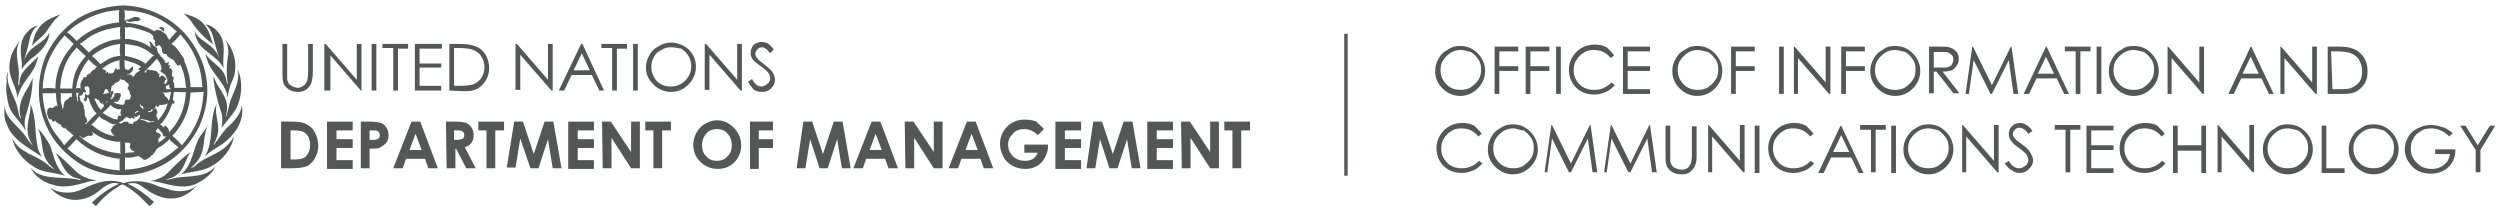 <?xml version="1.0" encoding="UTF-8"?>
<!-- Generator: Adobe Illustrator 22.0.0, SVG Export Plug-In . SVG Version: 6.00 Build 0)  -->
<svg version="1.1" id="Layer_1" xmlns="http://www.w3.org/2000/svg" xmlns:xlink="http://www.w3.org/1999/xlink" x="0px" y="0px" viewBox="0 0 370 32" style="enable-background:new 0 0 370 32;" xml:space="preserve">
<style type="text/css">
	.st0{fill:#555656;}
	.st1{fill:none;stroke:#555656;stroke-width:0.5;stroke-miterlimit:10;}
</style>
<g>
	<g>
		<path class="st0" d="M18.4,21.1l0.1,0.1c0,0.5,0.1,1,0,1.5c0.5-0.2,1-0.1,1.5-0.2c-0.1,0-0.2-0.1-0.3-0.2c-0.3,0-0.4-0.3-0.5-0.5    c0-0.2,0.1-0.3,0.1-0.5c-0.1-0.3-0.5-0.1-0.7-0.2C18.5,21.2,18.5,21.1,18.4,21.1 M11.3,20.6L11.3,20.6L10,22    c1.9,1.7,4.1,2.8,6.6,3.1c0.4,0.1,0.8,0,1.2,0.2l-0.1-0.1v-1.7l0.1-0.1l-0.2,0.1C15.2,23.2,13.1,22.3,11.3,20.6z M25.1,20.7l0-0.2    c-0.2,0.4-0.5,0.5-0.8,0.8c-0.4,0.4-1.1,0.5-1.3,1.1c-0.2,0.2-0.3,0.5-0.6,0.6c-0.1,0.3-0.4,0.3-0.6,0.5c-0.5,0.5-0.9-0.3-1.3-0.4    l-1,0.2c-0.3,0-0.7,0.1-1,0c0,0.6,0,1.3,0,1.9l0.1-0.1c3-0.1,5.6-1.3,7.8-3.3L25.1,20.7z M13.6,19.5c0,0.2,0.2,0.2,0.2,0.4    c-0.1,0.2-0.3,0.2-0.5,0.2c-0.4-0.1-0.6,0.2-0.9,0.3c-0.3,0.1-0.4-0.3-0.7-0.3c1.7,1.5,3.7,2.4,6,2.6l0.2,0.1l-0.1-0.2v-1.7    L17.6,21C16.1,20.9,14.8,20.4,13.6,19.5z M13.6,19.4c-0.1,0-0.1-0.1-0.2-0.2L13.6,19.4z M13.4,19.2L13.4,19.2L13.4,19.2L13.4,19.2    z M23.4,19l0-0.1c-0.1,0.2-0.2,0.3-0.3,0.4c0,0.1,0,0.3,0.1,0.3c0.3,0.1,0.6,0.2,0.6,0.5c-0.1,0.3-0.6,0.5-0.3,0.8    c0.1,0.2-0.2,0.2-0.1,0.3l0.1-0.1c0.4-0.3,0.8-0.5,1.1-0.9h0c-0.1,0-0.2,0-0.3,0c-0.2-0.1-0.2-0.2-0.2-0.4L23.4,19z M14.7,17.2    c-0.4,0.5-0.8,0.9-1.2,1.3c0.2,0,0.3,0.2,0.5,0.3c0.9,0.8,2.1,1.2,3.2,1.4l-0.3-0.1c-0.2-0.3-0.5-0.5-0.5-0.9    c0.2-0.1,0.2-0.3,0.3-0.5c0.2-0.2,0.4-0.3,0.6-0.4c-0.6,0.3-1.2-0.2-1.7-0.5C15.3,17.7,14.9,17.5,14.7,17.2z M20.7,17    c-0.2,0-0.3,0.2-0.5,0.3c-0.2,0.1-0.3-0.2-0.4-0.1c0,0,0,0,0.1,0.1s0.1,0.1,0,0.2c-0.2,0.2-0.3-0.1-0.5-0.1v0.1c0,0,0,0.1-0.1,0.1    c-0.1-0.2-0.4-0.1-0.5-0.3c-0.1,0-0.2,0-0.2,0.1c0,0.1-0.2,0-0.2,0.2c-0.2,0.1-0.2,0.2-0.3,0.3c-0.2,0-0.3,0.2-0.5,0.2    c0,0,0,0.1,0.1,0.1c0.1,0.1,0.2,0.1,0.4,0c0.2-0.3,0.5-0.1,0.8-0.2c0.2,0,0,0.2,0.2,0.3c0.3-0.1,0.5,0.2,0.6,0    c0-0.3,0.3-0.3,0.5-0.4C20.4,17.7,20.8,17.5,20.7,17L20.7,17z M20,16.6c0,0.1-0.1,0.1,0,0.2c0.2-0.2,0.5-0.2,0.5-0.4    C20.3,16.4,20.2,16.5,20,16.6z M16.4,15.5c-0.3,0.4-0.8,0.8-1.2,1.2c0.7,0.5,1.4,0.9,2.2,1c0-0.2,0-0.4,0.1-0.5    c0.1-0.1,0.2-0.1,0.4-0.1C18,17.1,18,17,18,17c-0.2,0-0.1-0.2-0.2-0.4c0-0.1,0.1-0.1,0.1-0.1c-0.1-0.1,0.1-0.2,0-0.3    c0,0,0.1-0.1,0.1-0.1c-0.4,0.2-0.8,0-1.2-0.2C16.7,15.8,16.4,15.7,16.4,15.5z M24.2,15.5c-0.2,0-0.4,0.1-0.5,0    c-0.1-0.1-0.1,0-0.1,0.1c-0.1,0.1-0.1,0.2-0.3,0.2s-0.1-0.2-0.2-0.3c0,0.1,0,0.1,0,0.2C23,15.7,23,15.9,22.9,16    c-0.1,0.1-0.3,0.1-0.5,0.2c0,0.3-0.4,0.2-0.5,0.3c0,0,0,0,0.1,0.1c0.1,0,0.2,0,0.3-0.1c0.3,0.1,0.2-0.3,0.4-0.4    c0.1,0,0.3-0.1,0.4,0c0.1,0.2,0.2,0.4,0.2,0.6c-0.2,0.2-0.1,0.4-0.2,0.6c0,0.2-0.2,0.3-0.2,0.5C22.6,18,22.5,18,22.4,18    c-0.5-0.2-1-0.3-1.5-0.4c-0.1,0-0.1,0.1-0.1,0.1c0.2,0.1,0.5,0.1,0.7,0.2c0.2,0.1,0.4,0.3,0.6,0.2c0.2-0.1,0.6,0.1,0.7-0.2    c0-0.2,0.2-0.4,0.3-0.6l0.1,0c0.1,0.1,0.1,0.3,0.2,0.5c0.2-0.2,0.3-0.4,0.5-0.6c0.4-0.6,0.8-1.2,0.9-1.9    C24.6,15.4,24.4,15.5,24.2,15.5z M20.7,15.5c0,0.1,0,0.2,0.1,0.3c0.2,0,0.1,0.3,0.4,0.3c0.1,0,0-0.2,0-0.2c0-0.2-0.2-0.2-0.4-0.3    c0,0,0-0.1,0-0.1C20.8,15.4,20.8,15.4,20.7,15.5z M15.8,15c0,0.2-0.2,0.3-0.3,0.4h0c0.2-0.1,0.3-0.3,0.5-0.3L15.8,15z M13.9,14.5    c0.2,0.3,0.3,0.7,0.5,1c0.1,0.3,0.4,0.5,0.5,0.8c0.1-0.2,0.4-0.4,0.5-0.6c0-0.1,0-0.2-0.1-0.2c-0.1-0.1,0-0.3-0.1-0.4    c-0.2,0.1,0.1,0.2,0,0.3c-0.1,0-0.1,0-0.2-0.1c-0.1,0-0.3-0.2-0.3-0.3c0.1-0.1,0-0.1-0.1-0.2c-0.1,0-0.1,0-0.1,0c0,0-0.1,0-0.1,0    C14.4,14.5,14,14.7,13.9,14.5z M10.7,13.7l-0.1,0.1c-0.6,0-1.2,0-1.7,0l0.1,0.1L9,15c0.1,0.5,0.3,0.9,0.2,1.3    c0.1-0.1,0-0.3,0.2-0.3c-0.1-0.1,0.1-0.3,0-0.4c0.1-0.3,0.1-0.6,0.4-0.8c0.3,0,0.4-0.4,0.6-0.5c0.2,0,0.3,0.2,0.3,0.3    C10.6,14.4,10.6,14,10.7,13.7z M8.2,13.7l-0.2,0.1l-1.7,0c0.1,2,0.6,3.8,1.5,5.4C8.3,20,9,20.7,9.5,21.5l1.2-1.3l0.2-0.1    c-0.2-0.2-0.4-0.4-0.6-0.6c-0.2-0.1-0.4-0.2-0.5-0.4c-0.1-0.1,0-0.2-0.1-0.3L9.7,19c-0.2,0.1-0.3-0.1-0.5-0.2    c-0.2-0.1-0.1-0.5-0.4-0.4c-0.1,0-0.1-0.1-0.2-0.2c-0.3,0-0.3-0.3-0.5-0.4c0,0.1,0,0.1-0.1,0.2c-0.3,0.1-0.3-0.3-0.5-0.4    c0,0-0.1,0.1-0.1,0.1c-0.2-0.1-0.3-0.3-0.3-0.5c-0.2-0.2-0.1-0.6-0.1-0.9c0-0.1,0.1-0.1,0.1-0.2c0.1-0.1,0.2-0.1,0.3-0.2    c0.1,0,0.1,0.1,0.1,0.1C7.8,15.9,8,16,8,15.8c0.1-0.1,0.3-0.1,0.4-0.2c0.1,0.1,0.2,0.3,0.3,0.4l-0.1-0.1c-0.2-0.6-0.3-1.2-0.3-1.9    c0,0-0.1-0.1,0-0.1v0C8.2,13.9,8.2,13.8,8.2,13.7z M11.2,13.7l0.1,0.2c0,0.4,0.2,0.8,0.1,1.2c0.1-0.1,0.1-0.3,0.2-0.4    c0-0.1-0.2-0.1-0.1-0.3c0.1-0.2,0-0.6,0.3-0.7C11.6,13.8,11.4,13.8,11.2,13.7z M25.7,13.7c0,0.4-0.1,0.7-0.1,1.1l0.2,0.2    c0.1,0.1,0,0.2,0,0.3c-0.1,0.1-0.2,0-0.3,0c-0.3,0.8-0.6,1.6-1.1,2.3c-0.2,0.3-0.4,0.6-0.7,0.8l0.6,0.5c0,0,0-0.1,0-0.1    c0-0.1,0-0.2,0.1-0.2c0.3,0,0.3,0.3,0.5,0.4c0,0.2,0.2,0.4,0.1,0.6c1.6-1.6,2.4-3.7,2.5-5.9l0.1-0.1c-0.5,0.1-1.2,0-1.7,0    L25.7,13.7z M28.2,13.7L28.2,13.7L28.2,13.7c-0.1,2.2-0.8,4-2,5.6c-0.2,0.3-0.5,0.6-0.7,0.8c0.5,0.4,1,0.9,1.4,1.4l0.1-0.1    c1.9-2.2,3-4.7,3.1-7.6l0.1-0.2l-0.1,0L28.2,13.7z M24,13.6l0.2,0.2c0.2,0.1,0.1,0.4,0.3,0.5c0.3,0.1,0.3,0.4,0.5,0.6    c0-0.1,0-0.1,0.1-0.2c0.1-0.4,0.1-0.7,0.2-1.1C24.7,13.7,24.3,13.8,24,13.6z M24.4,13c-0.1,0-0.1,0-0.2,0C24.2,13,24.3,13,24.4,13    z M12.7,12.8c-0.5,0.2,0.1,0.5,0,0.8c-0.1,0.2-0.3,0-0.4,0.1l-0.1,0.3c-0.1,0.2-0.3,0.1-0.4,0.2c-0.1,0.1,0,0.3,0.1,0.4    c-0.2,0.4,0.4,0.5,0.4,0.9c0.2,0.2,0,0.5,0.2,0.7c0.1,0.4-0.1,0.9,0.3,1.3l0.1,0.4c0.1,0.3-0.3,0.2-0.3,0.4c0.1,0,0.1,0.1,0.1,0.1    l0,0c0.5-0.5,1-1.1,1.6-1.6l-0.2-0.2c-0.5-0.6-0.8-1.4-1-2.1l-0.2-0.1c0,0.2-0.1,0.4-0.1,0.5l-0.1,0.1c-0.1,0-0.2-0.1-0.3-0.2    c0-0.1-0.1-0.2,0-0.2c0.1,0,0.1,0,0.1,0c0.1-0.1,0-0.2,0.1-0.3c0-0.2-0.1-0.3,0-0.4c0.1,0,0.2,0.1,0.3,0.2c0.1,0,0.2-0.1,0.3-0.1    c0-0.1,0.2-0.3,0-0.3c0.1-0.3,0-0.5,0-0.7C13.1,12.7,12.9,12.8,12.7,12.8z M18.1,11.3c-0.1-0.1-0.3,0-0.5,0    c0.1,0.1,0.1,0.4,0.2,0.5c-0.2,0.3-0.5,0.4-0.8,0.5c-0.1,0.1-0.1,0.3-0.3,0.3c-0.1,0.1-0.3,0.2-0.2,0.4c-0.1,0.2-0.1,0.5-0.1,0.7    c-0.4,0.2-0.3-0.3-0.5-0.4L16,13.3c-0.1,0-0.1,0-0.2-0.1c-0.1,0-0.2,0-0.2,0c-0.1,0.1-0.2,0.3-0.2,0.5c0,0.1-0.2,0.1-0.2,0.2    c0.2,0,0.4,0,0.6-0.1c0.2,0,0.3-0.1,0.4-0.1c0,0,0.1,0.1,0.1,0.2h0c0.1-0.1,0.1-0.2,0.1-0.3c0-0.1,0.2-0.1,0.3-0.2    c0.1,0,0,0.1,0,0.2c0.3,0.1-0.1,0.3-0.1,0.5c-0.1,0.1,0,0.4-0.2,0.4c0,0-0.1-0.1-0.1-0.1h0c0,0.1,0.1,0.2,0.2,0.3    c0.2-0.1,0.2-0.4,0.4-0.4c0.1-0.1-0.1-0.4,0.1-0.5c0.3,0,0.7-0.1,0.9,0.1c0,0.1-0.1,0.2,0,0.3c-0.1,0.1-0.1,0.3-0.2,0.4    c0,0.1,0,0.2-0.1,0.2c-0.1,0.4-0.5,0.2-0.8,0.3c0.4,0.3,0.9,0.4,1.4,0.4c0.3,0,0.2-0.4,0.3-0.5c0.1-0.5,0.5-0.1,0.7-0.3    c0.1-0.2,0.2-0.4,0.2-0.6c-0.2-0.1-0.2-0.3-0.2-0.5c-0.1-0.1-0.1-0.4-0.3-0.4c0-0.1,0-0.1,0-0.2c0-0.1,0.1-0.2,0.2-0.3    c-0.1-0.1-0.1-0.3-0.1-0.4c-0.3,0.1-0.3-0.3-0.5-0.3c0-0.1-0.2-0.2-0.3-0.2c-0.3,0.1-0.4-0.2-0.6-0.3c0-0.1-0.1-0.2,0-0.2    c0.1-0.1,0.3,0,0.4,0L18.1,11.3z M15.1,10.2h0.1c0.2,0.2,0.4,0.1,0.5,0.3c0.1,0.1-0.1,0.1-0.1,0.2c0,0,0.1,0,0.1,0.1    c0.1,0,0.1-0.1,0.1-0.1c0.2-0.2,0.2,0.2,0.3,0.2c0.1-0.1,0.3-0.1,0.3,0c0.1-0.1,0.3,0,0.4-0.2c0.2-0.2,0.1-0.5,0.4-0.6    c0.1,0.1,0,0.2,0,0.2c0.2,0.1,0.4-0.2,0.6,0c-0.2-0.4-0.1-0.9-0.1-1.4C16.8,9.1,15.9,9.5,15.1,10.2z M18.4,8.9    c0.1,0.4,0,0.9,0.1,1.3l0.5,0.2c0.1-0.2,0.4-0.3,0.5-0.5c0.1-0.1,0.2,0,0.2,0.1c0,0.2,0,0.3-0.1,0.5c-0.2,0.3-0.5,0.4-0.8,0.6    c0.1,0.1,0.2-0.1,0.4-0.1c0.2,0,0.3,0.2,0.4,0.3c0.1,0.1,0.2,0,0.3-0.1c0.1-0.5,0.7-0.5,0.9-0.9l-0.1,0.1c-0.1-0.1-0.2,0-0.2-0.2    c0.1-0.1,0.3-0.3,0.4-0.3c-0.5-0.4-1.1-0.6-1.8-0.8C19,9,18.7,9,18.4,8.9z M13.1,8.8c-0.8,1-1.4,2.2-1.7,3.4    c-0.1,0.3,0,0.6-0.2,0.9c0.2-0.1,0.5-0.1,0.8,0c-0.2-0.1,0-0.3-0.1-0.4c0-0.2,0-0.4,0.1-0.5c0-0.3,0.3-0.4,0.3-0.6    c0.1-0.3,0.4-0.1,0.5-0.2c0.1-0.1,0-0.1,0-0.2c0.1-0.2,0.3-0.2,0.5-0.3c0.1-0.2,0.3-0.3,0.4-0.5c0.4,0,0.4-0.5,0.7-0.5    C14,9.7,13.5,9.2,13.1,8.8z M23.2,8.7L23.2,8.7c-0.6,0.7-1.2,1.3-1.8,1.9c0,0.1,0.1,0.1,0.2,0.2c0-0.2,0.1-0.3,0.1-0.4    c0.2-0.2,0.4-0.1,0.5,0c0.3-0.1,0.6,0.1,0.9,0.1c0.2,0.1,0.3,0.4,0.5,0.5c0.1,0.1,0,0.2-0.1,0.2c0.1,0.5,0.3-0.1,0.5,0    c0.1,0,0.2,0,0.3,0.1c0,0.2,0.3,0.2,0.3,0.4c0,0.1-0.1,0.1-0.2,0.2c0.1,0.2-0.2,0.3-0.1,0.5c0.4,0.1,0.4-0.4,0.5-0.5    c-0.1-0.3-0.2-0.6-0.4-0.9c-0.2,0-0.3-0.3-0.5-0.3c-0.4-0.2,0.1-0.4,0-0.6C23.8,9.4,23.5,9,23.2,8.7z M11.3,7v0.1l-0.7,0.8    C9.5,9.4,9,11.2,8.9,13.1l1.7,0l0.2,0.1c-0.1,0-0.1-0.1-0.1-0.2c0.1-1.8,0.7-3.3,2-4.7C12.2,7.9,11.7,7.4,11.3,7z M18.4,6.5    l0.1,0.1v1.7l0.2,0c1,0.2,2,0.5,2.8,1.1l0,0.1c0.3-0.4,0.7-0.7,1-1.1l0.3-0.2l-0.2-0.1c-0.7-0.6-1.4-1-2.3-1.3    C19.8,6.7,19.1,6.6,18.4,6.5z M17.8,6.5L17.8,6.5c-1.7,0.2-3,0.8-4.2,1.8c0.5,0.3,0.9,0.9,1.3,1.2c0,0,0.1-0.1,0.1-0.1    c0.6-0.4,1.2-0.8,1.9-1c0.3,0,0.6-0.2,0.9-0.1C17.7,7.7,17.7,7.1,17.8,6.5z M9.6,5.2c-1.8,2-2.9,4.2-3.2,6.8    c-0.1,0.4,0,0.7-0.1,1.1c0.6-0.1,1.3-0.1,1.9,0l0-0.3c0.1-2,0.7-3.7,1.9-5.3c0.3-0.3,0.5-0.7,0.8-1c-0.4-0.4-0.8-0.8-1.3-1.2    L9.6,5.2z M26.7,5.1c-0.4,0.5-0.8,0.9-1.2,1.3l-0.2,0c0.1,0,0.2,0.2,0.3,0.3c0.5,0.2,0.6,0.7,1,1c0.2,0.5,0.7,0.8,0.7,1.4    c0.5,1.2,0.9,2.4,0.9,3.9L28.1,13c0.1,0,0.1,0,0.1-0.1l1.8,0c-0.1-0.2-0.1-0.4-0.1-0.6C29.7,9.6,28.6,7.2,26.7,5.1z M12.9,5.7    c-0.4,0.3-0.7,0.6-1.1,0.8c0.5,0.3,0.8,0.8,1.3,1.2l0,0.1c1.1-1,2.4-1.6,3.7-1.9c0.3,0,0.6-0.1,1-0.1c0-0.6-0.1-1.2,0-1.8    C16,4.2,14.3,4.7,12.9,5.7z M24,4c-0.1,0.1-0.3-0.1-0.4,0c0,0.1,0,0.1,0,0.2C24,4.3,24,4.7,24.3,4.6c0.1-0.1-0.1-0.2,0-0.4    C24.3,4.1,24.2,4.1,24,4z M18.4,4l0.1,0.1c0,0.6,0,1.2,0,1.7c0.2-0.1,0.5,0,0.7,0c1.2,0.2,2.4,0.6,3.3,1.4    c-0.1-0.1-0.3-0.3-0.3-0.5c0,0,0,0,0.1,0c0-0.2-0.2-0.3-0.2-0.5c0,0,0.1-0.1,0.1-0.1c0.2,0.2,0.4,0.4,0.5,0.6    C22.9,6.9,23,7,23.1,7c0.2,0.1,0.1,0.3,0.2,0.5c0,0.4,0.5,0.6,0.5,0.9c0,0.1,0.1,0,0.2,0.1l0.4,0.5c-0.1,0.1,0,0.2,0.1,0.3    c0.2,0.1,0.3-0.1,0.4-0.1c0.2,0.1,0,0.3,0,0.5c0.1,0,0.2-0.1,0.3,0c0,0.1-0.1,0.2-0.2,0.3c0,0.1,0.1,0.1,0.2,0.1    c0.1,0,0.2,0.1,0.2,0.2c0.3,0.3-0.1,0.7,0.1,1c0.1,0.2,0,0.5-0.2,0.6c0,0.3-0.2,0.5-0.4,0.7l-0.3,0.1c-0.2,0.2,0.1,0.4,0,0.5h0.7    L25.1,13c-0.1-0.3-0.1-0.6,0.1-0.9c0.1-0.2,0.1-0.5,0.3-0.7c0,0,0.1-0.1,0.2,0c0,0.2,0,0.5-0.1,0.6c0.2,0.3,0.2,0.6,0.2,1    c0.6,0,1.2,0,1.8,0l-0.1-0.2c-0.1-1.2-0.3-2.2-0.8-3.2c-0.1,0-0.2,0.1-0.4,0.1c-0.1,0-0.1-0.1-0.1-0.1C26,9.4,25.8,9,25.6,8.8    c-0.3,0-0.5-0.3-0.7-0.4c-0.3-0.1-0.1-0.5-0.5-0.4C24.2,8,24,7.8,24,7.6c0-0.3-0.1-0.7-0.4-0.9c-0.2-0.1-0.3,0.2-0.5,0.2    C22.9,6.9,23,6.7,23,6.6c0-0.1-0.2-0.2-0.1-0.3c0.3-0.4-0.4-0.4-0.2-0.8c0-0.3-0.3-0.4-0.5-0.6c-1-0.4-1.9-0.7-3-0.9    C18.9,4.1,18.7,4.1,18.4,4z M19.9,2.5L19,2.9c-0.1,0-0.2-0.1-0.3,0c0,0,0,0.1,0,0.1c0.3,0.4,0.9,0.2,1.3,0.1    c0.3,0.1,0.6,0,0.8-0.2v0C20.6,2.5,20.2,2.5,19.9,2.5z M17.7,1.5c-2.5,0.1-4.7,1-6.7,2.4c-0.4,0.3-0.7,0.6-1.1,0.9H10    c0.5,0.4,1,0.9,1.4,1.3l0-0.1c1.8-1.6,3.9-2.5,6.3-2.7l-0.1-0.1l0-1.5L17.7,1.5z M18.4,1.5c0.1,0.5,0.1,1.2,0,1.7    c0-0.1,0-0.1,0.1-0.2c0.1,0,0.2,0,0.2,0.1c0,0.1,0,0.2,0,0.3c0.1,0,0.1,0,0.2,0c1.4,0.1,2.7,0.5,3.9,1.2v0    c0.3-0.1,0.5-0.3,0.8-0.1c0.3-0.1,0.4,0.3,0.6,0.3c0.3,0.2,0.6,0.5,0.6,0.8c0.1,0.1,0.2,0.2,0.3,0.3c0.2-0.4,0.6-0.7,0.9-1.1    l0.2-0.1c-1.9-1.8-4.1-2.8-6.6-3.1C19.2,1.6,18.8,1.6,18.4,1.5z M29.4,8c1.3,2.5,1.7,5.9,0.8,8.7c-0.8,3.3-3.6,6.7-6.9,8.1    c-3.7,1.8-8.9,1.4-12.1-1c-4.5-3.1-6.4-8.5-5-13.8C7,6.8,9.5,3.7,12.5,2.2c1.7-0.8,3.6-1.3,5.7-1.4C22.9,0.9,27.3,3.6,29.4,8z"/>
		<path class="st0" d="M29.8,3.2c0.9,0.8,1.3,1.9,1.6,3l0.2,0.4C30.2,5.6,29,4.3,28.2,3l-1-1C28.1,2.3,29,2.5,29.8,3.2"/>
		<path class="st0" d="M6.7,4.9C6.1,5.6,5.3,6.1,4.7,6.8C5,6,5,5.1,5.6,4.4c0.7-1.3,2.1-1.8,3.4-2.3C8,2.9,7.4,3.9,6.7,4.9"/>
		<path class="st0" d="M33,6.2c0.3,1.3-0.1,2.6,0.1,3.9v0c-0.7-1.4-2.2-2.1-3.3-3.2c-0.6-0.7-0.9-1.5-1-2.3c0.6,1.4,2.2,1.7,3.1,3    c0.3,0.3,0.4,0.7,0.6,1l0,0c-0.5-1.1-0.7-2.4-1.1-3.6c-0.2-0.5-0.5-1-1-1.4C31.7,3.8,32.8,5.1,33,6.2"/>
		<path class="st0" d="M5.6,3.8C4.4,4.6,4.4,6.1,4,7.4C3.9,7.9,3.7,8.3,3.6,8.8l0,0c0.2-0.5,0.6-1.1,1-1.5C5.5,6.5,6.8,6,7.3,4.8    c0,1.6-1.4,3-2.7,3.9c-0.5,0.5-1.1,1-1.4,1.6c0-0.4,0.1-0.8,0-1.3C3,7.6,2.9,6,3.9,4.9C4.4,4.3,4.9,3.9,5.6,3.8"/>
		<path class="st0" d="M33.8,6.5c1.1,1.5,1.4,3.9,0.5,5.6c-0.3,0.7-0.5,1.5-0.6,2.3c-0.1-0.1-0.1-0.3-0.1-0.5    c-0.5-1.7-2-2.9-2.7-4.4c-0.2-0.5-0.4-1.1-0.5-1.6c0.7,1.3,2.4,1.9,2.9,3.3c0.2,0.4,0.2,0.8,0.3,1.2c0,0,0.1,0,0.1,0    c-0.2-1.4-0.2-3,0.1-4.4c0-0.8-0.1-1.5-0.5-2.2C33.5,6,33.6,6.3,33.8,6.5"/>
		<path class="st0" d="M3,6C2,7.5,2.8,9.3,2.8,10.9l-0.1,1.7c0,0,0,0.1,0.1,0c0.1-0.2,0.1-0.4,0.1-0.6C3,10.7,4.2,9.8,5.2,8.8    C5.5,8.6,5.7,8.3,5.7,8c-0.1,0.7-0.3,1.4-0.6,2c-0.8,1.5-2.3,2.8-2.5,4.6c-0.1-1.7-1.3-3-1.2-4.8C1.4,8.4,2,7.2,3,6    C2.9,6,2.9,6,3,6"/>
		<path class="st0" d="M34.9,16.2c-0.6,0.9-1.4,1.8-2.1,2.7c0.1-0.7,0.2-1.7-0.1-2.4c-0.5-1.5-0.9-3.1-1.1-4.7l0-0.6    c0.4,1.7,2.1,2.9,2,4.8c0,0.5-0.1,0.9-0.2,1.3l0,0l0.1-0.1c0.3-0.9,0.4-1.9,0.8-2.8c0.5-1.3,1.2-2.5,0.9-4.1    C36,12.1,35.8,14.5,34.9,16.2"/>
		<path class="st0" d="M2.5,15.6c0.2,0.6,0.2,1.3,0.5,1.9c0,0,0,0,0.1,0c-0.6-1.8,0.3-3.4,1.2-4.8c0.2-0.4,0.4-0.8,0.5-1.2    c0.1,0.8-0.1,1.7-0.2,2.6c-0.2,1.1-0.5,2.1-0.8,3.1c-0.2,0.6-0.2,1.4,0,2.1l-0.1-0.1c-0.7-1.3-2-2.2-2.4-3.6    c-0.3-1.1-0.5-2.4-0.3-3.5C0.9,11.5,1,11,1.2,10.6C0.8,12.5,2,13.9,2.5,15.6"/>
		<path class="st0" d="M32.3,19.1c0,0.8-0.3,1.6-0.7,2.3h0.1c0.6-0.8,1.1-1.6,1.8-2.4c1.1-1,2.2-2.1,2.3-3.5c0.4,2.4-1,4.5-3,5.9    c-0.8,0.5-1.7,1-2.4,1.7V23c1.2-2,0.6-4.8,1.4-7l0.3-0.7C31.7,16.6,32.3,17.7,32.3,19.1"/>
		<path class="st0" d="M5.6,21.9c0.1,0.5,0.4,0.9,0.6,1.3c-1.9-1.3-4.4-2.5-5.2-4.8c-0.4-0.8-0.4-1.8-0.3-2.7    C0.8,17.7,3,18.8,4,20.5c0.3,0.4,0.5,0.7,0.8,1c0-0.2-0.3-0.4-0.3-0.6c-0.4-0.7-0.5-1.6-0.4-2.4c0.1-1.1,0.5-2,0.4-3.1    C5.4,17.3,5.1,19.7,5.6,21.9"/>
		<path class="st0" d="M29.5,23.4c-0.3,0.5-0.8,1.1-1.3,1.5c0.2,0,0.3-0.2,0.5-0.2c1.3-1.3,3.1-1.7,4.5-2.8c0.6-0.5,1.1-1.1,1.4-1.7    c-0.3,2.2-2.4,4.3-4.5,4.9c-1.1,0.3-2.2,0.4-3.3,0.7c1.8-1.5,1.7-3.8,2.8-5.6c0.4-0.5,0.7-1,1.1-1.5C30,20.2,30.4,22,29.5,23.4"/>
		<path class="st0" d="M7.4,21.5C8,23.1,8.2,24.8,9.6,26c-1.5-0.5-3.4-0.4-4.7-1.4c-1.5-0.9-2.8-2.5-3.1-4.2c1,2.3,3.6,2.5,5.3,4    c0.3,0.3,0.6,0.5,1,0.7l0,0c-0.4-0.4-0.9-0.8-1.1-1.2c-1-1.4-0.6-3.4-1.4-4.9C6.3,19.7,6.9,20.6,7.4,21.5"/>
		<path class="st0" d="M25.8,26.1c-0.4,0.3-0.9,0.3-1.3,0.5c0.5,0,1.1-0.2,1.6-0.3c2.1-0.3,4.4,0,5.8-1.7c-0.5,1.2-1.9,2.2-3.1,2.7    c-2.1,0.8-4.2-0.2-6.2-0.5l-0.4,0l0,0c1-0.2,1.9-0.5,2.6-1.2c1.1-1.1,2.1-2.2,3.4-3.1C27.4,23.6,27.3,25.3,25.8,26.1"/>
		<path class="st0" d="M11.4,25.5c0.8,0.7,1.7,1,2.8,1.2c-0.2,0.1-0.5,0.1-0.8,0.1c-1.8,0.5-3.8,1.2-5.7,0.5C6.4,27,5.1,26,4.5,24.8    c1.6,1.9,4.3,1.3,6.6,1.7c0.3,0,0.6,0.2,0.9,0.1c-0.3-0.2-0.6-0.2-0.9-0.3c-1.7-0.6-2-2.5-2.9-3.7C9.3,23.4,10.3,24.5,11.4,25.5"/>
		<path class="st0" d="M24.9,28c1.4,0.5,3.1,0.4,4.2-0.5c-0.6,0.7-1.4,1.3-2.2,1.6c-1.9,0.7-3.8,0-5.3-1.1c-0.6-0.4-1.1-0.9-1.9-0.9    c-0.3,0-0.5,0-0.8,0.1c1.4,0.6,2.7,1.6,3.9,2.7c-0.2,0.2-0.5,0.5-0.7,0.6c-1.2-1.3-2.4-2.4-3.9-3.2c-0.3,0-0.5,0.2-0.8,0.4    c-1.2,0.7-2.3,1.7-3.2,2.8L13.6,30c1.2-1.2,2.5-2.1,4-2.8c-1.4-0.5-2.4,0.7-3.4,1.4c-1.3,0.9-3.1,1.3-4.6,0.7    C8.8,29,8,28.5,7.4,27.8c1.2,0.8,3,0.9,4.3,0.4c1.8-0.8,3.7-1.8,5.9-1.3c0.4,0,0.7,0.4,1,0.1c1.6-0.4,3.5-0.1,4.9,0.6L24.9,28"/>
	</g>
	<g>
		<path class="st0" d="M41.8,6.5h0.7v4.2c0,0.5,0,0.8,0,0.9c0,0.3,0.1,0.5,0.2,0.7c0.1,0.2,0.3,0.3,0.6,0.5c0.3,0.1,0.5,0.2,0.8,0.2    c0.2,0,0.5-0.1,0.6-0.2c0.2-0.1,0.4-0.2,0.5-0.4s0.3-0.4,0.3-0.6c0-0.2,0.1-0.5,0.1-1.1V6.5h0.7v4.2c0,0.6-0.1,1.1-0.2,1.5    c-0.1,0.4-0.4,0.7-0.7,1c-0.4,0.3-0.8,0.4-1.3,0.4c-0.5,0-1-0.1-1.4-0.4s-0.7-0.6-0.8-1.1c-0.1-0.3-0.1-0.7-0.1-1.4L41.8,6.5    L41.8,6.5z"/>
		<path class="st0" d="M48,13.4V6.5h0.2l4.6,5.3V6.5h0.7v6.9h-0.1l-4.5-5.2v5.2H48z"/>
		<path class="st0" d="M55,6.5h0.7v6.9H55V6.5z"/>
		<path class="st0" d="M56.6,7.1V6.5h3.8v0.7h-1.5v6.2h-0.7V7.1H56.6z"/>
		<path class="st0" d="M61.4,6.5h4v0.7h-3.3v2.2h3.2V10h-3.2v2.7h3.2v0.7h-3.9V6.5z"/>
		<path class="st0" d="M66.5,13.4V6.5h1.4c1,0,1.8,0.1,2.3,0.3c0.7,0.2,1.2,0.6,1.6,1.2s0.6,1.3,0.6,2.1c0,0.7-0.2,1.3-0.5,1.8    c-0.3,0.5-0.7,0.9-1.2,1.2s-1.1,0.4-2,0.4L66.5,13.4L66.5,13.4z M67.2,12.7H68c1,0,1.6-0.1,2-0.2c0.5-0.2,0.9-0.5,1.2-0.9    c0.3-0.5,0.5-1,0.5-1.6c0-0.7-0.2-1.2-0.5-1.7s-0.8-0.8-1.4-1c-0.4-0.1-1.1-0.2-2.1-0.2h-0.5L67.2,12.7L67.2,12.7z"/>
		<path class="st0" d="M76.3,13.4V6.5h0.2l4.6,5.3V6.5h0.7v6.9h-0.2L77,8.1v5.2H76.3z"/>
		<path class="st0" d="M86.2,6.5l3.2,6.9h-0.7l-1.1-2.3h-3l-1.1,2.3h-0.8l3.3-6.9H86.2z M86.1,7.9l-1.2,2.5h2.4L86.1,7.9z"/>
		<path class="st0" d="M89,7.1V6.5h3.8v0.7h-1.5v6.2h-0.7V7.1H89z"/>
		<path class="st0" d="M93.7,6.5h0.7v6.9h-0.7V6.5z"/>
		<path class="st0" d="M99.3,6.3c1,0,1.9,0.4,2.6,1c0.7,0.7,1.1,1.5,1.1,2.6c0,1-0.4,1.9-1.1,2.6c-0.7,0.7-1.5,1.1-2.6,1.1    c-1,0-1.9-0.4-2.6-1.1c-0.7-0.7-1.1-1.5-1.1-2.5c0-0.7,0.2-1.3,0.5-1.8c0.3-0.6,0.7-1,1.3-1.3C98,6.5,98.6,6.3,99.3,6.3z M99.3,7    c-0.5,0-1,0.1-1.4,0.4C97.4,7.6,97,8,96.8,8.4c-0.3,0.5-0.4,1-0.4,1.5c0,0.8,0.3,1.5,0.8,2.1c0.6,0.6,1.3,0.8,2.1,0.8    c0.5,0,1-0.1,1.5-0.4s0.8-0.6,1.1-1.1c0.3-0.5,0.4-0.9,0.4-1.5c0-0.5-0.1-1-0.4-1.5c-0.3-0.5-0.6-0.8-1.1-1.1    C100.3,7.1,99.8,7,99.3,7z"/>
		<path class="st0" d="M104.3,13.4V6.5h0.2l4.6,5.3V6.5h0.7v6.9h-0.2L105,8.1v5.2H104.3z"/>
		<path class="st0" d="M110.7,12.1l0.6-0.4c0.4,0.8,0.9,1.1,1.4,1.1c0.2,0,0.5-0.1,0.6-0.2c0.2-0.1,0.4-0.3,0.5-0.4    c0.1-0.2,0.2-0.4,0.2-0.6c0-0.2-0.1-0.5-0.2-0.7c-0.2-0.3-0.6-0.7-1.2-1.1c-0.6-0.4-0.9-0.7-1.1-0.9c-0.3-0.3-0.4-0.7-0.4-1.1    c0-0.3,0.1-0.6,0.2-0.8c0.1-0.3,0.4-0.5,0.6-0.6c0.3-0.1,0.5-0.2,0.8-0.2c0.3,0,0.6,0.1,0.9,0.2c0.3,0.2,0.6,0.5,0.9,0.9L114,7.9    c-0.3-0.4-0.5-0.6-0.7-0.7C113.2,7.1,113,7,112.8,7c-0.3,0-0.5,0.1-0.7,0.3c-0.2,0.2-0.3,0.4-0.3,0.6c0,0.2,0,0.3,0.1,0.5    c0.1,0.1,0.2,0.3,0.4,0.5c0.1,0.1,0.4,0.3,0.9,0.7c0.6,0.5,1,0.8,1.2,1.2c0.2,0.4,0.3,0.7,0.3,1c0,0.5-0.2,0.9-0.6,1.3    c-0.4,0.4-0.8,0.5-1.4,0.5c-0.4,0-0.8-0.1-1.1-0.3C111.3,13,111,12.6,110.7,12.1z"/>
		<path class="st0" d="M41.7,18h1.5c1,0,1.7,0.1,2.2,0.4c0.5,0.3,0.9,0.6,1.2,1.2c0.3,0.6,0.5,1.2,0.5,2c0,0.5-0.1,1-0.3,1.4    c-0.2,0.5-0.4,0.8-0.7,1.1c-0.3,0.3-0.6,0.5-1,0.6c-0.4,0.1-1,0.2-1.9,0.2h-1.6V18z M43,19.3v4.3h0.6c0.6,0,1-0.1,1.3-0.2    c0.3-0.1,0.5-0.4,0.7-0.7c0.2-0.4,0.3-0.7,0.3-1.2c0-0.7-0.2-1.3-0.6-1.7c-0.4-0.4-1-0.5-1.8-0.5C43.4,19.3,43,19.3,43,19.3z"/>
		<path class="st0" d="M48.4,18h3.8v1.3h-2.4v1.3h2.4v1.3h-2.4v1.8h2.4v1.3h-3.8V18z"/>
		<path class="st0" d="M53.4,18h1.4c0.7,0,1.3,0.1,1.6,0.2c0.3,0.1,0.6,0.4,0.8,0.7c0.2,0.3,0.3,0.7,0.3,1.1c0,0.5-0.1,0.9-0.4,1.2    c-0.3,0.3-0.6,0.5-1,0.7c-0.3,0.1-0.7,0.1-1.4,0.1v2.9h-1.3L53.4,18L53.4,18z M54.7,20.7h0.4c0.3,0,0.5,0,0.7-0.1    c0.1,0,0.2-0.1,0.3-0.2c0.1-0.1,0.1-0.2,0.1-0.4c0-0.3-0.1-0.5-0.3-0.6c-0.2-0.1-0.4-0.1-0.8-0.1h-0.4L54.7,20.7L54.7,20.7z"/>
		<path class="st0" d="M60.9,18h1.3l2.6,6.9h-1.4l-0.5-1.4h-2.8l-0.5,1.4h-1.4L60.9,18z M61.5,19.8l-0.9,2.4h1.8L61.5,19.8z"/>
		<path class="st0" d="M66,18h1.4c0.8,0,1.3,0.1,1.6,0.2s0.6,0.4,0.8,0.7c0.2,0.3,0.3,0.7,0.3,1.1c0,0.5-0.1,0.8-0.3,1.1    c-0.2,0.3-0.5,0.5-1,0.7l1.6,3.1h-1.4l-1.5-2.9h-0.1v2.9h-1.3L66,18L66,18z M67.2,20.7h0.4c0.4,0,0.7-0.1,0.9-0.2    c0.2-0.1,0.2-0.3,0.2-0.5c0-0.2,0-0.3-0.1-0.4c-0.1-0.1-0.2-0.2-0.3-0.2c-0.1-0.1-0.4-0.1-0.7-0.1h-0.4V20.7z"/>
		<path class="st0" d="M70.8,18h3.8v1.3h-1.3v5.6H72v-5.6h-1.2V18z"/>
		<path class="st0" d="M76.1,18h1.3l1.6,4.8l1.6-4.8h1.3l1.2,6.9h-1.3l-0.7-4.3l-1.4,4.3h-1.2L77,20.5l-0.7,4.3h-1.3L76.1,18z"/>
		<path class="st0" d="M84.1,18h3.8v1.3h-2.4v1.3h2.4v1.3h-2.4v1.8h2.4v1.3h-3.8V18z"/>
		<path class="st0" d="M89.1,18h1.3l3,4.5V18h1.3v6.9h-1.3l-2.9-4.5v4.5h-1.3L89.1,18L89.1,18z"/>
		<path class="st0" d="M95.5,18h3.8v1.3H98v5.6h-1.3v-5.6h-1.2V18z"/>
		<path class="st0" d="M106.1,17.8c1,0,1.8,0.4,2.5,1.1c0.7,0.7,1.1,1.6,1.1,2.6c0,1-0.4,1.9-1,2.5c-0.7,0.7-1.5,1-2.5,1    c-1,0-1.9-0.4-2.6-1.1c-0.7-0.7-1-1.6-1-2.5c0-0.6,0.2-1.3,0.5-1.8s0.7-1,1.3-1.3C104.9,18,105.5,17.8,106.1,17.8z M106.1,19.1    c-0.6,0-1.2,0.2-1.6,0.7c-0.4,0.5-0.6,1-0.6,1.7c0,0.8,0.3,1.4,0.8,1.8c0.4,0.4,0.9,0.5,1.4,0.5c0.6,0,1.2-0.2,1.6-0.7    c0.5-0.5,0.6-1,0.6-1.7c0-0.6-0.2-1.2-0.7-1.7C107.3,19.3,106.7,19.1,106.1,19.1z"/>
		<path class="st0" d="M111,18h3.4v1.3h-2.1v1.3h2.1v1.3h-2.1v3.1H111V18z"/>
		<path class="st0" d="M118.9,18h1.3l1.6,4.8l1.6-4.8h1.3l1.2,6.9h-1.3l-0.7-4.3l-1.4,4.3h-1.2l-1.4-4.3l-0.7,4.3h-1.3L118.9,18z"/>
		<path class="st0" d="M129,18h1.3l2.6,6.9h-1.4l-0.5-1.4h-2.8l-0.5,1.4h-1.4L129,18z M129.6,19.8l-0.9,2.4h1.8L129.6,19.8z"/>
		<path class="st0" d="M133.9,18h1.3l3,4.5V18h1.3v6.9h-1.3l-2.9-4.5v4.5H134L133.9,18L133.9,18z"/>
		<path class="st0" d="M143.1,18h1.3l2.6,6.9h-1.4l-0.5-1.4h-2.8l-0.5,1.4h-1.4L143.1,18z M143.8,19.8l-0.9,2.4h1.8L143.8,19.8z"/>
		<path class="st0" d="M154.5,19.1l-0.9,0.9c-0.6-0.6-1.3-0.9-2-0.9c-0.7,0-1.3,0.2-1.7,0.7c-0.5,0.5-0.7,1-0.7,1.6    c0,0.7,0.2,1.2,0.7,1.7c0.5,0.5,1.1,0.7,1.8,0.7c0.5,0,0.8-0.1,1.2-0.3c0.3-0.2,0.5-0.5,0.7-0.9h-2v-1.2h3.5v0.3    c0,0.6-0.2,1.2-0.5,1.7c-0.3,0.5-0.7,1-1.2,1.2c-0.5,0.3-1.1,0.4-1.7,0.4c-0.7,0-1.4-0.2-1.9-0.5c-0.5-0.3-1-0.7-1.3-1.3    s-0.5-1.2-0.5-1.9c0-0.9,0.3-1.7,0.9-2.4c0.7-0.8,1.6-1.2,2.8-1.2c0.6,0,1.2,0.1,1.7,0.3C153.6,18.3,154.1,18.6,154.5,19.1z"/>
		<path class="st0" d="M156.2,18h3.8v1.3h-2.4v1.3h2.4v1.3h-2.4v1.8h2.4v1.3h-3.8V18z"/>
		<path class="st0" d="M161.8,18h1.3l1.6,4.8l1.6-4.8h1.3l1.2,6.9h-1.3l-0.7-4.3l-1.4,4.3h-1.2l-1.4-4.3l-0.7,4.3h-1.3L161.8,18z"/>
		<path class="st0" d="M169.8,18h3.8v1.3h-2.4v1.3h2.4v1.3h-2.4v1.8h2.4v1.3h-3.8V18z"/>
		<path class="st0" d="M174.8,18h1.3l3,4.5V18h1.3v6.9h-1.3l-2.9-4.5v4.5h-1.3L174.8,18L174.8,18z"/>
		<path class="st0" d="M181.2,18h3.8v1.3h-1.3v5.6h-1.3v-5.6h-1.2L181.2,18L181.2,18z"/>
	</g>
</g>
<g>
	<g>
		<path class="st0" d="M216.1,6.8c1.1,0,1.9,0.4,2.6,1.1c0.7,0.7,1.1,1.6,1.1,2.6c0,1-0.4,1.9-1.1,2.6c-0.7,0.7-1.6,1.1-2.6,1.1    s-1.9-0.4-2.6-1.1c-0.7-0.7-1.1-1.5-1.1-2.6c0-0.7,0.2-1.3,0.5-1.8c0.3-0.6,0.7-1,1.3-1.3C214.9,6.9,215.5,6.8,216.1,6.8z     M216.2,7.4c-0.5,0-1,0.1-1.5,0.4c-0.4,0.3-0.8,0.6-1.1,1.1c-0.3,0.4-0.4,1-0.4,1.5c0,0.8,0.3,1.5,0.9,2.1    c0.6,0.6,1.3,0.8,2.1,0.8c0.5,0,1.1-0.1,1.5-0.4c0.4-0.3,0.8-0.6,1.1-1.1c0.3-0.4,0.4-1,0.4-1.5c0-0.6-0.1-1.1-0.4-1.5    s-0.6-0.8-1.1-1.1C217.2,7.6,216.7,7.4,216.2,7.4z"/>
		<path class="st0" d="M221.2,6.9h3.5v0.7h-2.8v2.2h2.8v0.7h-2.8v3.4h-0.7L221.2,6.9L221.2,6.9z"/>
		<path class="st0" d="M225.8,6.9h3.5v0.7h-2.8v2.2h2.8v0.7h-2.8v3.4h-0.7L225.8,6.9L225.8,6.9z"/>
		<path class="st0" d="M230.3,6.9h0.7v7h-0.7V6.9z"/>
		<path class="st0" d="M238.9,8.2l-0.5,0.4c-0.3-0.4-0.7-0.7-1.1-0.9c-0.4-0.2-0.9-0.3-1.4-0.3c-0.6,0-1.1,0.1-1.5,0.4    c-0.5,0.3-0.8,0.6-1.1,1.1c-0.3,0.4-0.4,1-0.4,1.5c0,0.8,0.3,1.5,0.9,2.1c0.6,0.6,1.3,0.8,2.2,0.8c1,0,1.8-0.4,2.5-1.1l0.5,0.4    c-0.4,0.4-0.8,0.8-1.3,1c-0.5,0.2-1.1,0.4-1.7,0.4c-1.2,0-2.2-0.4-2.9-1.2c-0.6-0.7-0.9-1.5-0.9-2.5c0-1,0.4-1.9,1.1-2.6    c0.7-0.7,1.6-1.1,2.7-1.1c0.7,0,1.2,0.1,1.8,0.4C238.2,7.4,238.6,7.8,238.9,8.2z"/>
		<path class="st0" d="M240.2,6.9h4v0.7h-3.3v2.2h3.3v0.7h-3.3v2.7h3.3v0.7h-4V6.9z"/>
		<path class="st0" d="M251.2,6.8c1.1,0,1.9,0.4,2.6,1.1c0.7,0.7,1.1,1.6,1.1,2.6c0,1-0.4,1.9-1.1,2.6c-0.7,0.7-1.6,1.1-2.6,1.1    s-1.9-0.4-2.6-1.1c-0.7-0.7-1.1-1.5-1.1-2.6c0-0.7,0.2-1.3,0.5-1.8c0.3-0.6,0.7-1,1.3-1.3C250,6.9,250.5,6.8,251.2,6.8z     M251.3,7.4c-0.5,0-1,0.1-1.5,0.4c-0.4,0.3-0.8,0.6-1.1,1.1c-0.3,0.4-0.4,1-0.4,1.5c0,0.8,0.3,1.5,0.9,2.1    c0.6,0.6,1.3,0.8,2.1,0.8c0.5,0,1.1-0.1,1.5-0.4c0.4-0.3,0.8-0.6,1.1-1.1c0.3-0.4,0.4-1,0.4-1.5c0-0.6-0.1-1.1-0.4-1.5    s-0.6-0.8-1.1-1.1C252.2,7.6,251.8,7.4,251.3,7.4z"/>
		<path class="st0" d="M256.2,6.9h3.5v0.7h-2.8v2.2h2.8v0.7h-2.8v3.4h-0.7V6.9z"/>
		<path class="st0" d="M263.3,6.9h0.7v7h-0.7V6.9z"/>
		<path class="st0" d="M265.5,13.9v-7h0.1l4.6,5.3V6.9h0.7v7h-0.2l-4.6-5.3v5.3H265.5z"/>
		<path class="st0" d="M272.5,6.9h3.5v0.7h-2.8v2.2h2.8v0.7h-2.8v3.4h-0.7V6.9z"/>
		<path class="st0" d="M280.5,6.8c1.1,0,1.9,0.4,2.6,1.1c0.7,0.7,1.1,1.6,1.1,2.6c0,1-0.4,1.9-1.1,2.6c-0.7,0.7-1.6,1.1-2.6,1.1    s-1.9-0.4-2.6-1.1c-0.7-0.7-1.1-1.5-1.1-2.6c0-0.7,0.2-1.3,0.5-1.8c0.3-0.6,0.7-1,1.3-1.3C279.2,6.9,279.8,6.8,280.5,6.8z     M280.5,7.4c-0.5,0-1,0.1-1.5,0.4c-0.4,0.3-0.8,0.6-1.1,1.1c-0.3,0.4-0.4,1-0.4,1.5c0,0.8,0.3,1.5,0.9,2.1    c0.6,0.6,1.3,0.8,2.1,0.8c0.5,0,1.1-0.1,1.5-0.4c0.4-0.3,0.8-0.6,1.1-1.1c0.3-0.4,0.4-1,0.4-1.5c0-0.6-0.1-1.1-0.4-1.5    c-0.3-0.4-0.6-0.8-1.1-1.1C281.5,7.6,281,7.4,280.5,7.4z"/>
		<path class="st0" d="M285.5,6.9h1.4c0.8,0,1.3,0,1.6,0.1c0.4,0.1,0.7,0.3,1,0.6s0.4,0.7,0.4,1.1c0,0.4-0.1,0.7-0.3,1    c-0.2,0.3-0.4,0.5-0.7,0.7c-0.4,0.1-0.8,0.2-1.4,0.2l2.5,3.2h-0.9l-2.5-3.2h-0.4v3.2h-0.7V6.9L285.5,6.9z M286.2,7.6V10h1.2    c0.5,0,0.8,0,1-0.1s0.4-0.2,0.5-0.4c0.1-0.2,0.2-0.4,0.2-0.7c0-0.2,0-0.4-0.2-0.6s-0.3-0.3-0.5-0.4c-0.2-0.1-0.5-0.1-1-0.1H286.2z    "/>
		<path class="st0" d="M290.9,13.9l1-7h0.1l2.8,5.7l2.8-5.7h0.1l1,7h-0.7l-0.7-5l-2.5,5h-0.2l-2.5-5l-0.7,5H290.9z"/>
		<path class="st0" d="M302.9,6.9l3.3,7h-0.7l-1.1-2.3h-3l-1.1,2.3h-0.8l3.3-7H302.9z M302.8,8.4l-1.2,2.5h2.4L302.8,8.4z"/>
		<path class="st0" d="M305.6,7.6V6.9h3.8v0.7h-1.5v6.3h-0.7V7.6H305.6z"/>
		<path class="st0" d="M310.3,6.9h0.7v7h-0.7V6.9z"/>
		<path class="st0" d="M315.8,6.8c1.1,0,1.9,0.4,2.6,1.1s1.1,1.6,1.1,2.6c0,1-0.4,1.9-1.1,2.6c-0.7,0.7-1.6,1.1-2.6,1.1    c-1,0-1.9-0.4-2.6-1.1c-0.7-0.7-1.1-1.5-1.1-2.6c0-0.7,0.2-1.3,0.5-1.8c0.3-0.6,0.7-1,1.3-1.3C314.5,6.9,315.1,6.8,315.8,6.8z     M315.8,7.4c-0.5,0-1,0.1-1.5,0.4c-0.4,0.3-0.8,0.6-1.1,1.1c-0.3,0.4-0.4,1-0.4,1.5c0,0.8,0.3,1.5,0.9,2.1    c0.6,0.6,1.3,0.8,2.1,0.8c0.5,0,1.1-0.1,1.5-0.4c0.4-0.3,0.8-0.6,1.1-1.1c0.3-0.4,0.4-1,0.4-1.5c0-0.6-0.1-1.1-0.4-1.5    c-0.3-0.4-0.6-0.8-1.1-1.1C316.8,7.6,316.3,7.4,315.8,7.4z"/>
		<path class="st0" d="M320.8,13.9v-7h0.1l4.6,5.3V6.9h0.7v7H326l-4.6-5.3v5.3H320.8z"/>
		<path class="st0" d="M333.2,6.9l3.3,7h-0.7l-1.1-2.3h-3l-1.1,2.3h-0.8l3.3-7H333.2z M333.1,8.4l-1.2,2.5h2.4L333.1,8.4z"/>
		<path class="st0" d="M337.5,13.9v-7h0.1l4.6,5.3V6.9h0.7v7h-0.2l-4.6-5.3v5.3H337.5z"/>
		<path class="st0" d="M344.5,13.9v-7h1.5c1.1,0,1.8,0.1,2.2,0.3c0.7,0.2,1.2,0.7,1.6,1.2c0.4,0.6,0.6,1.3,0.6,2.1    c0,0.7-0.1,1.3-0.4,1.8c-0.3,0.5-0.7,0.9-1.2,1.2c-0.5,0.3-1.1,0.4-2,0.4L344.5,13.9L344.5,13.9z M345.2,13.2h0.8c1,0,1.6,0,2-0.2    c0.5-0.2,0.9-0.5,1.2-0.9s0.4-1,0.4-1.6s-0.2-1.2-0.5-1.7c-0.3-0.5-0.8-0.8-1.4-1c-0.4-0.1-1.1-0.2-2.2-0.2h-0.5L345.2,13.2    L345.2,13.2z"/>
		<path class="st0" d="M219.3,19.8l-0.5,0.4c-0.3-0.4-0.7-0.7-1.1-0.9c-0.4-0.2-0.9-0.3-1.4-0.3c-0.6,0-1.1,0.1-1.5,0.4    c-0.5,0.3-0.8,0.6-1.1,1.1c-0.3,0.4-0.4,1-0.4,1.5c0,0.8,0.3,1.5,0.9,2.1c0.6,0.6,1.3,0.8,2.2,0.8c1,0,1.8-0.4,2.5-1.1l0.5,0.4    c-0.4,0.4-0.8,0.8-1.3,1c-0.5,0.2-1.1,0.4-1.7,0.4c-1.2,0-2.2-0.4-2.9-1.2c-0.6-0.7-0.9-1.5-0.9-2.5c0-1,0.4-1.9,1.1-2.6    c0.7-0.7,1.6-1.1,2.7-1.1c0.7,0,1.2,0.1,1.8,0.4C218.6,19,219,19.4,219.3,19.8z"/>
		<path class="st0" d="M223.9,18.4c1.1,0,1.9,0.4,2.6,1.1c0.7,0.7,1.1,1.6,1.1,2.6c0,1-0.4,1.9-1.1,2.6c-0.7,0.7-1.6,1.1-2.6,1.1    s-1.9-0.4-2.6-1.1c-0.7-0.7-1.1-1.5-1.1-2.6c0-0.7,0.2-1.3,0.5-1.8c0.3-0.6,0.7-1,1.3-1.3C222.7,18.5,223.3,18.4,223.9,18.4z     M224,19c-0.5,0-1,0.1-1.5,0.4c-0.4,0.3-0.8,0.6-1.1,1.1c-0.3,0.4-0.4,1-0.4,1.5c0,0.8,0.3,1.5,0.9,2.1s1.3,0.8,2.1,0.8    c0.5,0,1.1-0.1,1.5-0.4s0.8-0.6,1.1-1.1c0.3-0.4,0.4-1,0.4-1.5c0-0.6-0.1-1.1-0.4-1.5c-0.3-0.4-0.6-0.8-1.1-1.1    C224.9,19.3,224.5,19,224,19z"/>
		<path class="st0" d="M228.6,25.5l1-7h0.1l2.8,5.7l2.8-5.7h0.1l1,7h-0.7l-0.7-5l-2.5,5h-0.3l-2.5-5l-0.7,5H228.6z"/>
		<path class="st0" d="M237.4,25.5l1-7h0.1l2.8,5.7l2.8-5.7h0.1l1,7h-0.7l-0.7-5l-2.5,5h-0.3l-2.5-5l-0.7,5H237.4z"/>
		<path class="st0" d="M246.5,18.6h0.7v4.2c0,0.5,0,0.8,0,0.9c0,0.3,0.1,0.5,0.2,0.7c0.1,0.2,0.3,0.4,0.6,0.5    c0.3,0.1,0.5,0.2,0.8,0.2c0.2,0,0.4,0,0.7-0.1c0.2-0.1,0.4-0.2,0.5-0.4c0.1-0.2,0.3-0.4,0.3-0.6c0-0.2,0.1-0.5,0.1-1.1v-4.2h0.7    v4.2c0,0.6,0,1.1-0.2,1.5c-0.1,0.4-0.4,0.7-0.7,1s-0.8,0.4-1.3,0.4c-0.6,0-1.1-0.1-1.5-0.4c-0.4-0.3-0.7-0.6-0.8-1.1    c-0.1-0.3-0.1-0.7-0.1-1.5V18.6L246.5,18.6z"/>
		<path class="st0" d="M252.8,25.5v-7h0.1l4.6,5.3v-5.3h0.7v7h-0.2l-4.6-5.3v5.3H252.8z"/>
		<path class="st0" d="M259.7,18.6h0.7v7h-0.7V18.6z"/>
		<path class="st0" d="M268.4,19.8l-0.5,0.4c-0.3-0.4-0.7-0.7-1.1-0.9c-0.4-0.2-0.9-0.3-1.4-0.3c-0.6,0-1.1,0.1-1.5,0.4    c-0.5,0.3-0.8,0.6-1.1,1.1c-0.3,0.4-0.4,1-0.4,1.5c0,0.8,0.3,1.5,0.9,2.1c0.6,0.6,1.3,0.8,2.2,0.8c1,0,1.8-0.4,2.5-1.1l0.5,0.4    c-0.4,0.4-0.8,0.8-1.3,1c-0.5,0.2-1.1,0.4-1.7,0.4c-1.2,0-2.2-0.4-2.9-1.2c-0.6-0.7-0.9-1.5-0.9-2.5c0-1,0.4-1.9,1.1-2.6    c0.7-0.7,1.6-1.1,2.7-1.1c0.7,0,1.2,0.1,1.8,0.4C267.7,19,268.1,19.4,268.4,19.8z"/>
		<path class="st0" d="M272.5,18.6l3.3,7h-0.7l-1.1-2.3h-3l-1.1,2.3h-0.8l3.3-7H272.5z M272.5,20l-1.2,2.5h2.4L272.5,20z"/>
		<path class="st0" d="M275.3,19.2v-0.7h3.8v0.7h-1.5v6.3h-0.7v-6.3H275.3z"/>
		<path class="st0" d="M279.9,18.6h0.7v7h-0.7V18.6z"/>
		<path class="st0" d="M285.4,18.4c1.1,0,1.9,0.4,2.6,1.1c0.7,0.7,1.1,1.6,1.1,2.6c0,1-0.4,1.9-1.1,2.6c-0.7,0.7-1.6,1.1-2.6,1.1    s-1.9-0.4-2.6-1.1c-0.7-0.7-1.1-1.5-1.1-2.6c0-0.7,0.2-1.3,0.5-1.8s0.7-1,1.3-1.3C284.2,18.5,284.8,18.4,285.4,18.4z M285.4,19    c-0.5,0-1,0.1-1.5,0.4c-0.4,0.3-0.8,0.6-1.1,1.1c-0.3,0.4-0.4,1-0.4,1.5c0,0.8,0.3,1.5,0.9,2.1c0.6,0.6,1.3,0.8,2.1,0.8    c0.5,0,1.1-0.1,1.5-0.4c0.4-0.3,0.8-0.6,1.1-1.1c0.3-0.4,0.4-1,0.4-1.5c0-0.6-0.1-1.1-0.4-1.5c-0.3-0.4-0.6-0.8-1.1-1.1    C286.4,19.2,286,19,285.4,19z"/>
		<path class="st0" d="M290.4,25.5v-7h0.1l4.6,5.3v-5.3h0.7v7h-0.2l-4.6-5.3v5.3H290.4z"/>
		<path class="st0" d="M296.7,24.2l0.6-0.4c0.4,0.7,0.9,1.1,1.5,1.1c0.2,0,0.4,0,0.7-0.2c0.2-0.1,0.4-0.3,0.5-0.4    c0.1-0.2,0.2-0.4,0.2-0.6c0-0.2-0.1-0.4-0.2-0.7c-0.2-0.3-0.6-0.7-1.2-1.1s-0.9-0.7-1.1-1c-0.3-0.3-0.4-0.7-0.4-1.1    c0-0.3,0.1-0.6,0.2-0.8s0.4-0.4,0.6-0.6c0.3-0.1,0.5-0.2,0.9-0.2c0.3,0,0.6,0.1,0.9,0.3c0.3,0.2,0.6,0.4,0.9,0.9l-0.6,0.4    c-0.3-0.4-0.5-0.6-0.7-0.7c-0.2-0.1-0.4-0.2-0.6-0.2c-0.3,0-0.5,0.1-0.7,0.3c-0.2,0.2-0.3,0.4-0.3,0.6c0,0.1,0,0.3,0.1,0.4    c0,0.1,0.2,0.3,0.4,0.5c0.1,0.1,0.4,0.3,0.9,0.7c0.6,0.4,1,0.8,1.2,1.2c0.2,0.4,0.4,0.7,0.4,1.1c0,0.5-0.2,0.9-0.6,1.3    c-0.4,0.4-0.8,0.6-1.4,0.6c-0.4,0-0.8-0.1-1.1-0.4C297.4,25.1,297.1,24.7,296.7,24.2z"/>
		<path class="st0" d="M304.1,19.2v-0.7h3.8v0.7h-1.5v6.3h-0.7v-6.3H304.1z"/>
		<path class="st0" d="M308.8,18.6h4v0.7h-3.3v2.2h3.3v0.7h-3.3v2.7h3.3v0.7h-4V18.6z"/>
		<path class="st0" d="M320.4,19.8l-0.5,0.4c-0.3-0.4-0.7-0.7-1.1-0.9c-0.4-0.2-0.9-0.3-1.4-0.3c-0.6,0-1.1,0.1-1.5,0.4    c-0.5,0.3-0.8,0.6-1.1,1.1c-0.3,0.4-0.4,1-0.4,1.5c0,0.8,0.3,1.5,0.9,2.1c0.6,0.6,1.3,0.8,2.2,0.8c1,0,1.8-0.4,2.5-1.1l0.5,0.4    c-0.4,0.4-0.8,0.8-1.3,1c-0.5,0.2-1.1,0.4-1.7,0.4c-1.2,0-2.2-0.4-2.9-1.2c-0.6-0.7-0.9-1.5-0.9-2.5c0-1,0.4-1.9,1.1-2.6    c0.7-0.7,1.6-1.1,2.7-1.1c0.7,0,1.2,0.1,1.8,0.4C319.6,19,320.1,19.4,320.4,19.8z"/>
		<path class="st0" d="M321.6,18.6h0.7v2.9h3.5v-2.9h0.7v7h-0.7v-3.3h-3.5v3.3h-0.7V18.6z"/>
		<path class="st0" d="M328.2,25.5v-7h0.1l4.6,5.3v-5.3h0.7v7h-0.2l-4.6-5.3v5.3H328.2z"/>
		<path class="st0" d="M338.6,18.4c1.1,0,1.9,0.4,2.6,1.1c0.7,0.7,1.1,1.6,1.1,2.6c0,1-0.4,1.9-1.1,2.6c-0.7,0.7-1.6,1.1-2.6,1.1    c-1,0-1.9-0.4-2.6-1.1s-1.1-1.5-1.1-2.6c0-0.7,0.2-1.3,0.5-1.8c0.3-0.6,0.7-1,1.3-1.3C337.3,18.5,337.9,18.4,338.6,18.4z     M338.6,19c-0.5,0-1,0.1-1.5,0.4c-0.4,0.3-0.8,0.6-1.1,1.1c-0.3,0.4-0.4,1-0.4,1.5c0,0.8,0.3,1.5,0.9,2.1c0.6,0.6,1.3,0.8,2.1,0.8    c0.5,0,1.1-0.1,1.5-0.4c0.4-0.3,0.8-0.6,1.1-1.1c0.3-0.4,0.4-1,0.4-1.5c0-0.6-0.1-1.1-0.4-1.5c-0.3-0.4-0.6-0.8-1.1-1.1    C339.6,19.2,339.1,19,338.6,19z"/>
		<path class="st0" d="M343.6,18.6h0.7v6.3h2.7v0.7h-3.4V18.6z"/>
		<path class="st0" d="M351.3,18.4c1.1,0,1.9,0.4,2.6,1.1c0.7,0.7,1.1,1.6,1.1,2.6c0,1-0.4,1.9-1.1,2.6c-0.7,0.7-1.6,1.1-2.6,1.1    s-1.9-0.4-2.6-1.1s-1.1-1.5-1.1-2.6c0-0.7,0.2-1.3,0.5-1.8c0.3-0.6,0.7-1,1.3-1.3C350,18.5,350.6,18.4,351.3,18.4z M351.3,19    c-0.5,0-1,0.1-1.5,0.4c-0.4,0.3-0.8,0.6-1.1,1.1c-0.3,0.4-0.4,1-0.4,1.5c0,0.8,0.3,1.5,0.9,2.1c0.6,0.6,1.3,0.8,2.1,0.8    c0.5,0,1.1-0.1,1.5-0.4c0.4-0.3,0.8-0.6,1.1-1.1c0.3-0.4,0.4-1,0.4-1.5c0-0.6-0.1-1.1-0.4-1.5c-0.3-0.4-0.6-0.8-1.1-1.1    C352.3,19.2,351.8,19,351.3,19z"/>
		<path class="st0" d="M363,19.7l-0.5,0.5c-0.4-0.4-0.8-0.7-1.3-0.9c-0.4-0.2-0.9-0.3-1.4-0.3c-0.5,0-1.1,0.1-1.5,0.4    c-0.5,0.3-0.9,0.6-1.1,1.1c-0.3,0.4-0.4,0.9-0.4,1.5s0.1,1,0.4,1.5c0.3,0.5,0.7,0.8,1.1,1.1c0.5,0.3,1.1,0.4,1.6,0.4    c0.7,0,1.3-0.2,1.8-0.6c0.5-0.4,0.8-0.9,0.9-1.6h-2.2v-0.7h3c0,1.1-0.3,1.9-1,2.6c-0.6,0.6-1.5,1-2.6,1c-1.3,0-2.3-0.4-3-1.3    c-0.6-0.7-0.9-1.5-0.9-2.3c0-0.7,0.2-1.3,0.5-1.8c0.3-0.6,0.8-1,1.4-1.3c0.6-0.3,1.2-0.5,1.9-0.5c0.6,0,1.1,0.1,1.7,0.3    C362,18.9,362.5,19.3,363,19.7z"/>
		<path class="st0" d="M364.1,18.6h0.8l1.8,2.9l1.8-2.9h0.8l-2.2,3.6v3.3h-0.7v-3.3L364.1,18.6z"/>
	</g>
</g>
<line class="st1" x1="199.2" y1="5" x2="199.2" y2="26"/>
</svg>